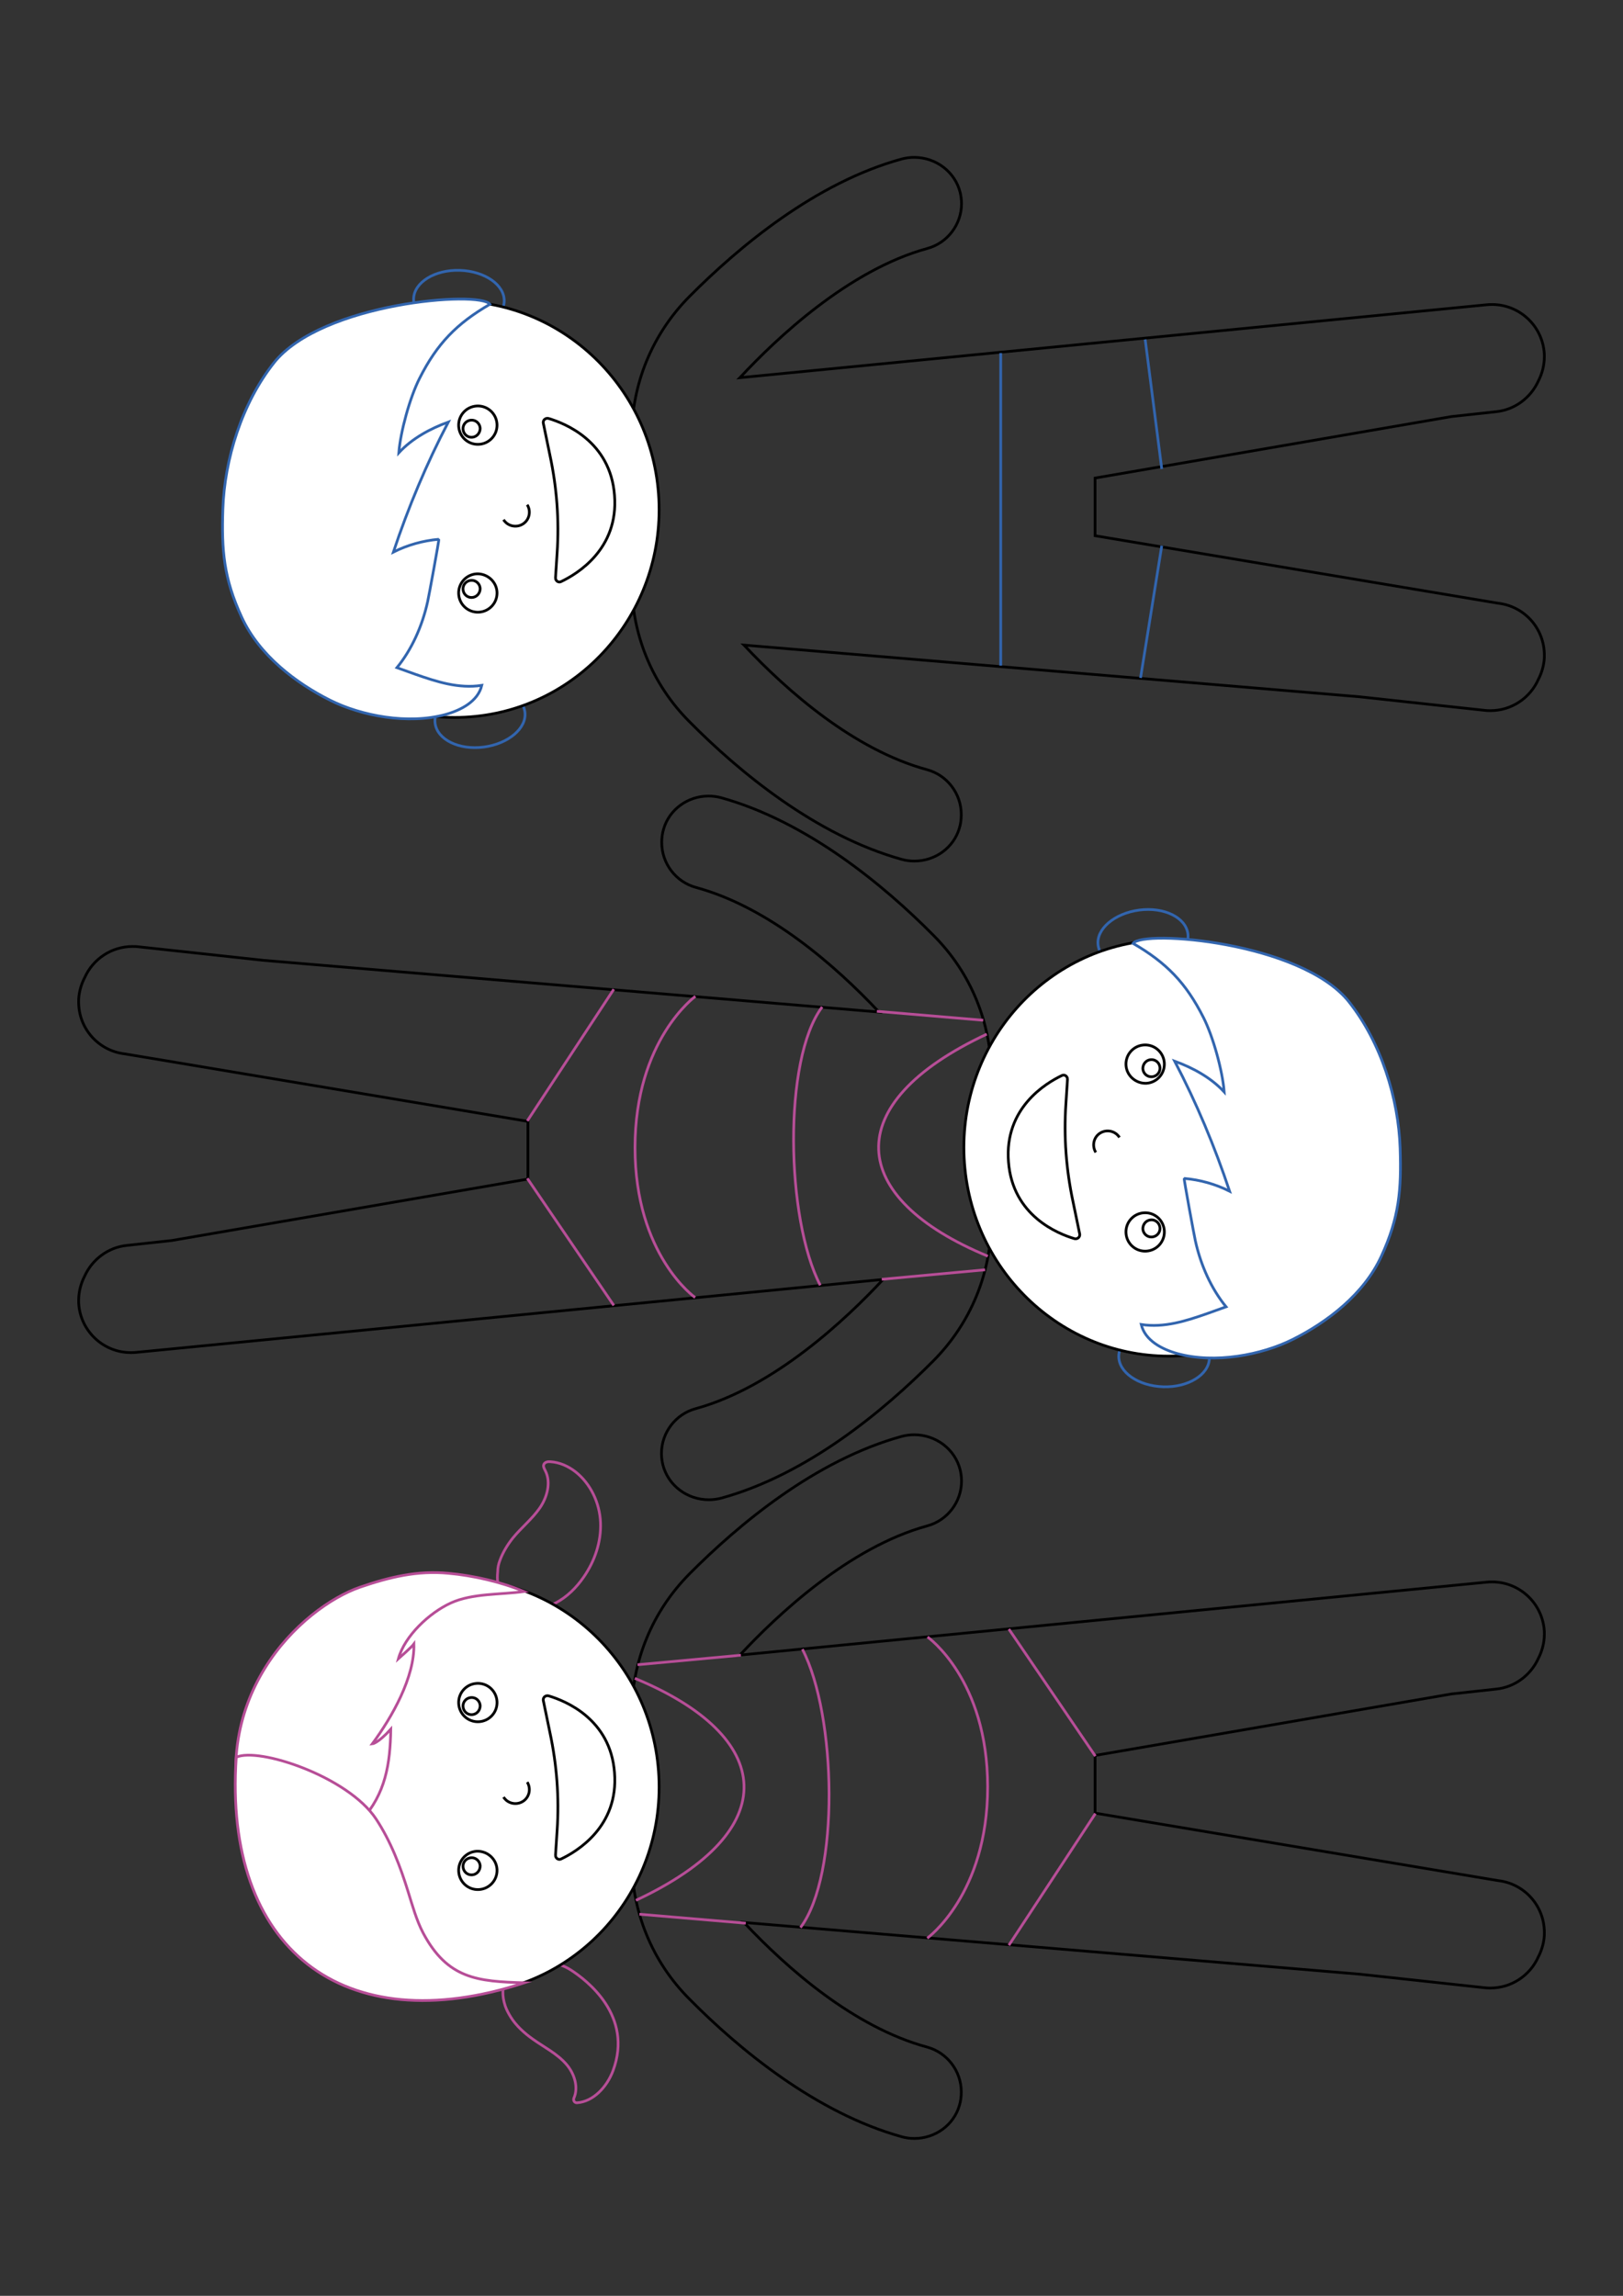 <?xml version="1.0" encoding="UTF-8" standalone="no"?>
<!-- Created with Inkscape (http://www.inkscape.org/) -->

<svg
   width="210mm"
   height="297mm"
   viewBox="0 0 210 297"
   version="1.1"
   id="svg1"
   xml:space="preserve"
   xmlns="http://www.w3.org/2000/svg"
   xmlns:svg="http://www.w3.org/2000/svg"><rect x="0" y="0" width="210" height="297" fill="#333333" stroke="none"/><defs
     id="defs1" /><g
     id="layer1"
     transform="rotate(90,61.279,36.699)"
     style="display:inline"><path
       id="body"
       class="st0"
       d="m 301.224,-20.347 c 0,0.563 -0.07,1.091 -0.211,1.619 -3.097,11.155 -11.366,21.114 -17.806,27.483 -4.856,4.856 -11.331,7.495 -18.228,7.495 h -18.58 c -6.897,0 -13.372,-2.674 -18.228,-7.495 -6.405,-6.369 -14.709,-16.293 -17.771,-27.448 -0.141,-0.528 -0.211,-1.091 -0.211,-1.619 0,-2.815 1.865,-5.278 4.539,-5.947 0.457,-0.106 0.95,-0.176 1.443,-0.176 2.71,0 5.102,1.83 5.806,4.434 2.78,10.17 11.648,19.53 16.68,24.21 l 0.035,0.035 -9.431,-96.595 c -0.035,-0.246 -0.035,-0.493 -0.035,-0.739 0,-3.449 2.604,-6.334 6.017,-6.721 0.246,-0.035 0.493,-0.035 0.739,-0.035 1.091,0 2.182,0.282 3.132,0.774 2.182,0.985 3.73,3.061 3.976,5.454 l 0.633,5.806 7.953,46.098 h 7.46 l 8.727,-52.116 c 0.387,-3.449 3.273,-6.017 6.721,-6.017 0.246,0 0.493,0 0.739,0.035 0.845,0.106 1.654,0.352 2.393,0.739 2.463,1.091 4.047,3.519 4.047,6.193 0,0.246 0,0.493 -0.035,0.739 l -1.759,16.222 -6.686,79.634 0.035,-0.035 c 5.912,-5.56 13.513,-14.181 16.082,-23.647 0.704,-2.604 3.097,-4.434 5.806,-4.434 0.598,0 1.196,0.07 1.759,0.246 2.534,0.739 4.258,3.132 4.258,5.806 z"
       style="fill:none;stroke:#000000;stroke-width:0.352;stroke-miterlimit:10" /><g
       id="shorts"
       transform="matrix(0.352,0,0,0.352,34.068,-154.446)"
       style="display:none">
	<line
   id="pants_top"
   class="st1"
   x1="340.9"
   y1="472.6"
   x2="340.9"
   y2="587.5"
   style="fill:none;stroke:#3265ae;stroke-miterlimit:10" />
	<line
   id="pants_leg"
   class="st1"
   x1="400.1"
   y1="543.4"
   x2="392.3"
   y2="592"
   style="fill:none;stroke:#3265ae;stroke-miterlimit:10" />
	
		<line
   id="pants_leg_00000154399437059703933320000012751104359486683782_"
   class="st1"
   x1="394"
   y1="467.6"
   x2="400.1"
   y2="515.2"
   style="fill:none;stroke:#3265ae;stroke-miterlimit:10" />
</g><g
       id="bra"
       transform="matrix(0,-0.352,0.352,0,69.148,89.867)">
	<path
   class="st2"
   d="m 271.2,581.8 c 14.5,-19.2 13.3,-78.1 0.7,-102.3"
   id="path1"
   style="fill:none;stroke:#b74e97;stroke-miterlimit:10" />
	<line
   class="st2"
   x1="249.3"
   y1="481.7"
   x2="211.3"
   y2="485.2"
   id="line1"
   style="fill:none;stroke:#b74e97;stroke-miterlimit:10" />
	<line
   class="st2"
   x1="251.1"
   y1="580.2"
   x2="212"
   y2="576.9"
   id="line2"
   style="fill:none;stroke:#b74e97;stroke-miterlimit:10" />
	<path
   class="st2"
   d="m 210.7,571.8 c 54.9,-25.7 51.2,-60.3 -0.4,-81.6"
   id="path2"
   style="fill:none;stroke:#b74e97;stroke-miterlimit:10" />
</g><g
       id="panties"
       transform="matrix(0,-0.352,0.352,0,69.148,89.867)">
	<path
   class="st2"
   d="m 317.9,475 c 0,0 22.1,15.5 22.1,55.1 0,39.6 -22.2,55.6 -22.2,55.6"
   id="path3"
   style="fill:none;stroke:#b74e97;stroke-miterlimit:10" />
	<line
   class="st2"
   x1="347.8"
   y1="472.1"
   x2="379.6"
   y2="518.8"
   id="line3"
   style="fill:none;stroke:#b74e97;stroke-miterlimit:10" />
	<line
   class="st2"
   x1="379.6"
   y1="539.9"
   x2="347.8"
   y2="588.3"
   id="line4"
   style="fill:none;stroke:#b74e97;stroke-miterlimit:10" />
</g><g
       id="short_hair_ears"
       transform="matrix(0.352,0,0,0.352,34.068,-154.446)"
       style="display:none">
	<path
   id="ear_00000134244838907327822830000000210152333635462027_"
   class="st1"
   d="m 145.3,464 c -9.2,-0.3 -16.5,-5.4 -16.3,-11.4 0.2,-6 7.8,-10.7 17,-10.4 9.2,0.3 16.5,5.4 16.3,11.4 -0.2,6 -7.8,10.7 -17,10.4 z"
   style="fill:none;stroke:#3265ae;stroke-miterlimit:10" />
	<path
   id="ear"
   class="st1"
   d="m 152,595.8 c -9.1,1.2 -15.9,7 -15.1,12.9 0.8,6 8.8,9.9 17.9,8.7 9.1,-1.2 15.9,-7 15.1,-12.9 -0.8,-6 -8.8,-9.9 -17.9,-8.7 z"
   style="fill:none;stroke:#3265ae;stroke-miterlimit:10" />
</g><g
       id="long_hair_ponytails"
       transform="matrix(0,-0.352,0.352,0,69.148,89.867)">
	<path
   id="ponytail_00000018920695854897356630000017633903483718003903_"
   class="st2"
   d="m 160.7,446.9 c 1.1,-3 2.8,-5.8 4.8,-8.3 3.1,-3.8 7,-6.9 9.8,-10.9 2.8,-4 4.3,-9.5 2.1,-13.8 -0.4,-0.8 -0.9,-1.6 -0.5,-2.4 0.4,-0.8 1.5,-1 2.4,-0.9 3.3,0.2 6.5,1.6 9.2,3.7 5.6,4.4 8.9,11.5 9.2,18.6 0.3,7.1 -2.1,14.2 -6.2,20.1 -2.7,3.9 -6.1,7.3 -10.3,9.5 -6.2,3.2 -16.2,3.8 -20,-3.3 -1.3,-2.4 -1.6,-5.3 -1.3,-8.1 0,-1.5 0.3,-2.9 0.8,-4.2"
   style="fill:none;stroke:#b74e97;stroke-miterlimit:10" />
	<path
   id="ponytail"
   class="st2"
   d="m 164.7,614.7 c 2,3.2 5,5.9 8.1,8.1 4.2,3 8.9,5.3 12.3,9.2 3,3.4 4.6,8.5 2.8,12.5 -0.3,0.8 0.2,1.7 1.1,1.7 6.1,-0.4 11.1,-5.9 13.3,-11.8 7.5,-20.2 -9.6,-33.2 -15.5,-37 -10.5,-6.8 -29.3,-2.2 -24.1,13.3 0.5,1.4 1.2,2.7 2,4"
   style="fill:none;stroke:#b74e97;stroke-miterlimit:10" />
</g><path
       id="head"
       class="st3"
       d="m 282.608,37.821 c 0.739,14.604 -10.733,27.061 -25.583,27.8 -14.85,0.739 -27.483,-10.486 -28.222,-25.09 -0.739,-14.604 10.733,-27.061 25.583,-27.8 14.85,-0.739 27.483,10.486 28.222,25.09 z"
       style="fill:#ffffff;stroke:#000000;stroke-width:0.352;stroke-miterlimit:10" /><path
       id="mouth"
       class="st0"
       d="m 264.626,26.103 -3.273,-0.211 c -4.223,-0.282 -8.445,0.035 -12.563,0.915 l -4.258,0.88 c -0.387,0.035 -0.669,-0.317 -0.563,-0.704 0.633,-2.111 2.956,-7.988 9.923,-8.516 7.003,-0.563 10.205,4.891 11.155,6.862 0.211,0.352 -0.035,0.739 -0.422,0.774 z"
       style="fill:none;stroke:#000000;stroke-width:0.352;stroke-miterlimit:10" /><path
       id="nose"
       class="st0"
       d="m 255.125,29.763 c 0.845,-0.528 1.971,-0.282 2.498,0.563 0.528,0.845 0.282,1.971 -0.563,2.498"
       style="fill:none;stroke:#000000;stroke-width:0.352;stroke-miterlimit:10" /><path
       id="short_hair"
       class="st4"
       d="m 61.41,13.162 c -4.152,5.243 -6.405,12.492 -6.616,18.932 -0.176,5.349 0.106,8.938 2.428,13.97 2.252,4.927 7.038,8.551 11.472,10.768 4.012,2.006 10.064,3.167 14.92,1.83 2.006,-0.563 4.188,-1.689 4.68,-3.765 -2.991,0.457 -5.806,-0.457 -8.621,-1.443 -0.774,-0.282 -1.584,-0.563 -2.358,-0.845 1.9,-2.323 3.273,-5.349 3.976,-8.551 0.141,-0.598 1.513,-8.058 1.443,-8.058 -2.041,0.176 -4.047,0.739 -5.877,1.654 1.935,-5.806 4.293,-11.437 7.108,-16.821 -2.323,0.845 -4.68,2.111 -6.405,3.976 0.211,-2.745 1.443,-7.179 2.674,-9.607 C 82.524,10.663 85.057,8.094 89.351,5.596 88.084,3.801 67.603,5.385 61.41,13.162 Z"
       style="display:none;fill:#ffffff;stroke:#3265ae;stroke-width:0.352;stroke-miterlimit:10" /><g
       id="long_hair"
       transform="matrix(0,-0.352,0.352,0,69.148,89.867)">
	<path
   class="st5"
   d="m 109.8,542.4 c 8.9,-9.8 10.6,-20.8 10.8,-33.5 -4.7,5.2 -6.8,5.4 -6.8,5.4 7.3,-9.9 15.6,-24.5 15.3,-36.7 -0.8,1.1 -5.7,5.4 -5.7,5.4 2.3,-8.4 11.4,-16.9 19.3,-20.5 7.9,-3.6 18.3,-3 26.9,-4.2 -8.3,-3.5 -18.8,-5.9 -27.8,-6.7 -11.4,-1.1 -21.7,1.4 -32.5,5.1 -21.3,7.4 -58.2,41 -41.5,93.3 2.4,7.7 6.7,14.9 6.7,14.9 0,0 21.9,-7.8 35.3,-22.5 z"
   id="path4"
   style="fill:#ffffff;stroke:#b74e97;stroke-miterlimit:10" />
	<path
   class="st5"
   d="m 63.8,519.2 c 8.2,-3.8 41.1,7.1 51.4,22.7 5.4,8.2 8.9,17.4 11.8,26.8 1.6,5.1 3,10.3 5.5,15.1 9,16.9 20,17.8 37.2,18.3 C 103.2,623.9 59,589.7 63.8,519.2 Z"
   id="path5"
   style="fill:#ffffff;stroke:#b74e97;stroke-miterlimit:10" />
</g><path
       id="eye_00000077303645340664995420000007728925370770267787_"
       class="st0"
       d="m 244.709,33.669 c 1.372,-0.07 2.534,0.985 2.604,2.358 0.07,1.372 -0.985,2.534 -2.358,2.604 -1.372,0.07 -2.534,-0.985 -2.604,-2.358 -0.07,-1.372 0.985,-2.534 2.358,-2.604"
       style="fill:none;stroke:#000000;stroke-width:0.352;stroke-miterlimit:10" /><path
       id="pupil"
       class="st0"
       d="m 246.398,36.906 c 0.035,0.598 -0.422,1.126 -1.056,1.161 -0.598,0.035 -1.126,-0.422 -1.161,-1.056 -0.035,-0.598 0.422,-1.126 1.056,-1.161 0.633,0 1.126,0.457 1.161,1.056"
       style="fill:none;stroke:#000000;stroke-width:0.352;stroke-miterlimit:10" /><path
       id="eye"
       class="st0"
       d="m 266.421,33.669 c 1.372,-0.07 2.534,0.985 2.604,2.358 0.07,1.372 -0.985,2.534 -2.358,2.604 -1.372,0.07 -2.534,-0.985 -2.604,-2.358 -0.035,-1.372 1.02,-2.534 2.358,-2.604"
       style="fill:none;stroke:#000000;stroke-width:0.352;stroke-miterlimit:10" /><path
       id="pupil_00000149367124268036342930000001570494510261434269_"
       class="st0"
       d="m 267.125,36.906 c 0.035,0.598 -0.422,1.126 -1.056,1.161 -0.598,0.035 -1.126,-0.422 -1.161,-1.056 -0.035,-0.598 0.422,-1.126 1.056,-1.161 0.633,0 1.126,0.457 1.161,1.056 z"
       style="fill:none;stroke:#000000;stroke-width:0.352;stroke-miterlimit:10" /></g><g
     id="g25"
     transform="rotate(90,102.592,78.011)"
     style="display:inline"><path
       id="path6"
       class="st0"
       d="m 127.563,88.928 c 0,-0.563 0.07,-1.091 0.211,-1.619 3.097,-11.155 11.366,-21.114 17.806,-27.483 4.856,-4.856 11.331,-7.495 18.228,-7.495 h 18.58 c 6.897,0 13.372,2.674 18.228,7.495 6.405,6.369 14.709,16.293 17.771,27.448 0.141,0.528 0.211,1.091 0.211,1.619 0,2.815 -1.865,5.278 -4.539,5.947 -0.457,0.106 -0.95,0.176 -1.443,0.176 -2.71,0 -5.102,-1.83 -5.806,-4.434 -2.78,-10.17 -11.648,-19.53 -16.68,-24.21 l -0.035,-0.035 9.431,96.595 c 0.035,0.246 0.035,0.493 0.035,0.739 0,3.449 -2.604,6.334 -6.017,6.721 -0.246,0.035 -0.493,0.035 -0.739,0.035 -1.091,0 -2.182,-0.282 -3.132,-0.774 -2.182,-0.985 -3.73,-3.061 -3.976,-5.454 l -0.633,-5.806 -7.953,-46.098 h -7.46 l -8.727,52.116 c -0.387,3.449 -3.273,6.017 -6.721,6.017 -0.246,0 -0.493,0 -0.739,-0.035 -0.845,-0.106 -1.654,-0.352 -2.393,-0.739 -2.463,-1.091 -4.047,-3.519 -4.047,-6.193 0,-0.246 0,-0.493 0.035,-0.739 l 1.759,-16.222 6.686,-79.634 -0.035,0.035 c -5.912,5.56 -13.513,14.181 -16.082,23.647 -0.704,2.604 -3.097,4.434 -5.806,4.434 -0.598,0 -1.196,-0.07 -1.759,-0.246 -2.534,-0.739 -4.258,-3.132 -4.258,-5.806 z"
       style="fill:none;stroke:#000000;stroke-width:0.352;stroke-miterlimit:10" /><g
       id="g8"
       transform="matrix(-0.352,0,0,-0.352,226.47,218.669)"
       style="display:none">
	<line
   id="line6"
   class="st1"
   x1="340.9"
   y1="472.6"
   x2="340.9"
   y2="587.5"
   style="fill:none;stroke:#3265ae;stroke-miterlimit:10" />
	<line
   id="line7"
   class="st1"
   x1="400.1"
   y1="543.4"
   x2="392.3"
   y2="592"
   style="fill:none;stroke:#3265ae;stroke-miterlimit:10" />
	
		<line
   id="line8"
   class="st1"
   x1="394"
   y1="467.6"
   x2="400.1"
   y2="515.2"
   style="fill:none;stroke:#3265ae;stroke-miterlimit:10" />
</g><g
       id="g10"
       transform="matrix(0,0.352,-0.352,0,359.638,-21.241)"
       style="display:inline">
	<path
   class="st2"
   d="m 271.2,581.8 c 14.5,-19.2 13.3,-78.1 0.7,-102.3"
   id="path8"
   style="fill:none;stroke:#b74e97;stroke-miterlimit:10" />
	<line
   class="st2"
   x1="249.3"
   y1="481.7"
   x2="211.3"
   y2="485.2"
   id="line9"
   style="fill:none;stroke:#b74e97;stroke-miterlimit:10" />
	<line
   class="st2"
   x1="251.1"
   y1="580.2"
   x2="212"
   y2="576.9"
   id="line10"
   style="fill:none;stroke:#b74e97;stroke-miterlimit:10" />
	<path
   class="st2"
   d="m 210.7,571.8 c 54.9,-25.7 51.2,-60.3 -0.4,-81.6"
   id="path10"
   style="fill:none;stroke:#b74e97;stroke-miterlimit:10" />
</g><g
       id="g12"
       transform="matrix(0,0.352,-0.352,0,359.638,-21.241)"
       style="display:inline">
	<path
   class="st2"
   d="m 317.9,475 c 0,0 22.1,15.5 22.1,55.1 0,39.6 -22.2,55.6 -22.2,55.6"
   id="path11"
   style="fill:none;stroke:#b74e97;stroke-miterlimit:10" />
	<line
   class="st2"
   x1="347.8"
   y1="472.1"
   x2="379.6"
   y2="518.8"
   id="line11"
   style="fill:none;stroke:#b74e97;stroke-miterlimit:10" />
	<line
   class="st2"
   x1="379.6"
   y1="539.9"
   x2="347.8"
   y2="588.3"
   id="line12"
   style="fill:none;stroke:#b74e97;stroke-miterlimit:10" />
</g><g
       id="g13"
       transform="matrix(0,0.352,-0.352,0,359.638,-21.285)"
       style="display:inline">
	<path
   id="path12"
   class="st1"
   d="m 145.3,464 c -9.2,-0.3 -16.5,-5.4 -16.3,-11.4 0.2,-6 7.8,-10.7 17,-10.4 9.2,0.3 16.5,5.4 16.3,11.4 -0.2,6 -7.8,10.7 -17,10.4 z"
   style="fill:none;stroke:#3265ae;stroke-miterlimit:10" />
	<path
   id="path13"
   class="st1"
   d="m 152,595.8 c -9.1,1.2 -15.9,7 -15.1,12.9 0.8,6 8.8,9.9 17.9,8.7 9.1,-1.2 15.9,-7 15.1,-12.9 -0.8,-6 -8.8,-9.9 -17.9,-8.7 z"
   style="fill:none;stroke:#3265ae;stroke-miterlimit:10" />
</g><g
       id="g15"
       transform="matrix(-0.352,0,0,-0.352,225.094,218.669)"
       style="display:none">
	<path
   id="path14"
   class="st2"
   d="m 160.7,446.9 c 1.1,-3 2.8,-5.8 4.8,-8.3 3.1,-3.8 7,-6.9 9.8,-10.9 2.8,-4 4.3,-9.5 2.1,-13.8 -0.4,-0.8 -0.9,-1.6 -0.5,-2.4 0.4,-0.8 1.5,-1 2.4,-0.9 3.3,0.2 6.5,1.6 9.2,3.7 5.6,4.4 8.9,11.5 9.2,18.6 0.3,7.1 -2.1,14.2 -6.2,20.1 -2.7,3.9 -6.1,7.3 -10.3,9.5 -6.2,3.2 -16.2,3.8 -20,-3.3 -1.3,-2.4 -1.6,-5.3 -1.3,-8.1 0,-1.5 0.3,-2.9 0.8,-4.2"
   style="fill:none;stroke:#b74e97;stroke-miterlimit:10" />
	<path
   id="path15"
   class="st2"
   d="m 164.7,614.7 c 2,3.2 5,5.9 8.1,8.1 4.2,3 8.9,5.3 12.3,9.2 3,3.4 4.6,8.5 2.8,12.5 -0.3,0.8 0.2,1.7 1.1,1.7 6.1,-0.4 11.1,-5.9 13.3,-11.8 7.5,-20.2 -9.6,-33.2 -15.5,-37 -10.5,-6.8 -29.3,-2.2 -24.1,13.3 0.5,1.4 1.2,2.7 2,4"
   style="fill:none;stroke:#b74e97;stroke-miterlimit:10" />
</g><path
       id="path16"
       class="st3"
       d="m 146.178,30.76 c -0.739,-14.604 10.733,-27.061 25.583,-27.8 14.85,-0.739 27.483,10.486 28.222,25.09 0.739,14.604 -10.733,27.061 -25.583,27.8 -14.85,0.739 -27.483,-10.486 -28.222,-25.09 z"
       style="fill:#ffffff;stroke:#000000;stroke-width:0.352;stroke-miterlimit:10" /><path
       id="path17"
       class="st0"
       d="m 164.16,42.478 3.273,0.211 c 4.223,0.282 8.445,-0.035 12.563,-0.915 l 4.258,-0.88 c 0.387,-0.035 0.669,0.317 0.563,0.704 -0.633,2.111 -2.956,7.988 -9.923,8.516 -7.003,0.563 -10.205,-4.891 -11.155,-6.862 -0.211,-0.352 0.035,-0.739 0.422,-0.774 z"
       style="fill:none;stroke:#000000;stroke-width:0.352;stroke-miterlimit:10" /><path
       id="path18"
       class="st0"
       d="m 173.661,38.818 c -0.845,0.528 -1.971,0.282 -2.498,-0.563 -0.528,-0.845 -0.282,-1.971 0.563,-2.498"
       style="fill:none;stroke:#000000;stroke-width:0.352;stroke-miterlimit:10" /><path
       id="path19"
       class="st4"
       d="m 154.19,6.057 c 5.243,-4.152 12.492,-6.405 18.932,-6.616 5.349,-0.176 8.938,0.106 13.97,2.428 4.927,2.252 8.551,7.038 10.768,11.472 2.006,4.012 3.167,10.064 1.83,14.92 -0.563,2.006 -1.689,4.188 -3.765,4.68 0.457,-2.991 -0.457,-5.806 -1.443,-8.621 -0.282,-0.774 -0.563,-1.584 -0.845,-2.358 -2.323,1.9 -5.349,3.273 -8.551,3.976 -0.598,0.141 -8.058,1.513 -8.058,1.443 0.176,-2.041 0.739,-4.047 1.654,-5.877 -5.806,1.935 -11.437,4.293 -16.821,7.108 0.845,-2.323 2.111,-4.68 3.976,-6.405 -2.745,0.211 -7.179,1.443 -9.607,2.674 -4.539,2.287 -7.108,4.821 -9.607,9.114 -1.795,-1.267 -0.211,-21.747 7.566,-27.941 z"
       style="fill:#ffffff;stroke:#3265ae;stroke-width:0.352;stroke-miterlimit:10" /><g
       id="g21"
       transform="matrix(-0.352,0,0,-0.352,225.094,218.669)"
       style="display:none">
	<path
   class="st5"
   d="m 109.8,542.4 c 8.9,-9.8 10.6,-20.8 10.8,-33.5 -4.7,5.2 -6.8,5.4 -6.8,5.4 7.3,-9.9 15.6,-24.5 15.3,-36.7 -0.8,1.1 -5.7,5.4 -5.7,5.4 2.3,-8.4 11.4,-16.9 19.3,-20.5 7.9,-3.6 18.3,-3 26.9,-4.2 -8.3,-3.5 -18.8,-5.9 -27.8,-6.7 -11.4,-1.1 -21.7,1.4 -32.5,5.1 -21.3,7.4 -58.2,41 -41.5,93.3 2.4,7.7 6.7,14.9 6.7,14.9 0,0 21.9,-7.8 35.3,-22.5 z"
   id="path20"
   style="fill:#ffffff;stroke:#b74e97;stroke-miterlimit:10" />
	<path
   class="st5"
   d="m 63.8,519.2 c 8.2,-3.8 41.1,7.1 51.4,22.7 5.4,8.2 8.9,17.4 11.8,26.8 1.6,5.1 3,10.3 5.5,15.1 9,16.9 20,17.8 37.2,18.3 C 103.2,623.9 59,589.7 63.8,519.2 Z"
   id="path21"
   style="fill:#ffffff;stroke:#b74e97;stroke-miterlimit:10" />
</g><path
       id="path22"
       class="st0"
       d="m 184.078,34.912 c -1.372,0.07 -2.534,-0.985 -2.604,-2.358 -0.07,-1.372 0.985,-2.534 2.358,-2.604 1.372,-0.07 2.534,0.985 2.604,2.358 0.07,1.372 -0.985,2.534 -2.358,2.604"
       style="fill:none;stroke:#000000;stroke-width:0.352;stroke-miterlimit:10" /><path
       id="path23"
       class="st0"
       d="m 182.388,31.675 c -0.035,-0.598 0.422,-1.126 1.056,-1.161 0.598,-0.035 1.126,0.422 1.161,1.056 0.035,0.598 -0.422,1.126 -1.056,1.161 -0.633,0 -1.126,-0.457 -1.161,-1.056"
       style="fill:none;stroke:#000000;stroke-width:0.352;stroke-miterlimit:10" /><path
       id="path24"
       class="st0"
       d="m 162.366,34.912 c -1.372,0.07 -2.534,-0.985 -2.604,-2.358 -0.07,-1.372 0.985,-2.534 2.358,-2.604 1.372,-0.07 2.534,0.985 2.604,2.358 0.035,1.372 -1.02,2.534 -2.358,2.604"
       style="fill:none;stroke:#000000;stroke-width:0.352;stroke-miterlimit:10" /><path
       id="path25"
       class="st0"
       d="m 161.662,31.675 c -0.035,-0.598 0.422,-1.126 1.056,-1.161 0.598,-0.035 1.126,0.422 1.161,1.056 0.035,0.598 -0.422,1.126 -1.056,1.161 -0.633,0 -1.126,-0.457 -1.161,-1.056 z"
       style="fill:none;stroke:#000000;stroke-width:0.352;stroke-miterlimit:10" /></g><g
     id="g45"
     transform="rotate(90,143.904,119.324)"
     style="display:inline"><path
       id="path26"
       class="st0"
       d="m 135.974,144.904 c 0,0.563 -0.07,1.091 -0.211,1.619 -3.097,11.155 -11.366,21.114 -17.806,27.483 -4.856,4.856 -11.331,7.495 -18.228,7.495 H 81.148 c -6.897,0 -13.372,-2.674 -18.228,-7.495 -6.405,-6.369 -14.709,-16.293 -17.771,-27.448 -0.141,-0.528 -0.211,-1.091 -0.211,-1.619 0,-2.815 1.865,-5.278 4.539,-5.947 0.457,-0.106 0.95,-0.176 1.443,-0.176 2.71,0 5.102,1.83 5.806,4.434 2.78,10.17 11.648,19.53 16.68,24.21 l 0.035,0.035 -9.431,-96.595 c -0.035,-0.246 -0.035,-0.493 -0.035,-0.739 0,-3.449 2.604,-6.334 6.017,-6.721 0.246,-0.035 0.493,-0.035 0.739,-0.035 1.091,0 2.182,0.282 3.132,0.774 2.182,0.985 3.73,3.061 3.976,5.454 l 0.633,5.806 7.953,46.098 h 7.46 l 8.727,-52.116 c 0.387,-3.449 3.273,-6.017 6.721,-6.017 0.246,0 0.493,0 0.739,0.035 0.845,0.106 1.654,0.352 2.393,0.739 2.463,1.091 4.047,3.519 4.047,6.193 0,0.246 0,0.493 -0.035,0.739 l -1.759,16.222 -6.686,79.634 0.035,-0.035 c 5.912,-5.56 13.513,-14.181 16.082,-23.647 0.704,-2.604 3.097,-4.434 5.806,-4.434 0.598,0 1.196,0.07 1.759,0.246 2.534,0.739 4.258,3.132 4.258,5.806 z"
       style="fill:none;stroke:#000000;stroke-width:0.352;stroke-miterlimit:10" /><g
       id="g28"
       transform="matrix(0,-0.352,0.352,0,-96.102,253.742)"
       style="display:inline">
	<line
   id="line26"
   class="st1"
   x1="340.9"
   y1="472.6"
   x2="340.9"
   y2="587.5"
   style="fill:none;stroke:#3265ae;stroke-miterlimit:10" />
	<line
   id="line27"
   class="st1"
   x1="400.1"
   y1="543.4"
   x2="392.3"
   y2="592"
   style="fill:none;stroke:#3265ae;stroke-miterlimit:10" />
	
		<line
   id="line28"
   class="st1"
   x1="394"
   y1="467.6"
   x2="400.1"
   y2="515.2"
   style="fill:none;stroke:#3265ae;stroke-miterlimit:10" />
</g><g
       id="g33"
       transform="matrix(0,-0.352,0.352,0,-96.102,255.117)">
	<path
   id="path32"
   class="st1"
   d="m 145.3,464 c -9.2,-0.3 -16.5,-5.4 -16.3,-11.4 0.2,-6 7.8,-10.7 17,-10.4 9.2,0.3 16.5,5.4 16.3,11.4 -0.2,6 -7.8,10.7 -17,10.4 z"
   style="fill:none;stroke:#3265ae;stroke-miterlimit:10" />
	<path
   id="path33"
   class="st1"
   d="m 152,595.8 c -9.1,1.2 -15.9,7 -15.1,12.9 0.8,6 8.8,9.9 17.9,8.7 9.1,-1.2 15.9,-7 15.1,-12.9 -0.8,-6 -8.8,-9.9 -17.9,-8.7 z"
   style="fill:none;stroke:#3265ae;stroke-miterlimit:10" />
</g><g
       id="g35"
       transform="matrix(0.352,0,0,0.352,34.067,-154.446)"
       style="display:none">
	<path
   id="path34"
   class="st2"
   d="m 160.7,446.9 c 1.1,-3 2.8,-5.8 4.8,-8.3 3.1,-3.8 7,-6.9 9.8,-10.9 2.8,-4 4.3,-9.5 2.1,-13.8 -0.4,-0.8 -0.9,-1.6 -0.5,-2.4 0.4,-0.8 1.5,-1 2.4,-0.9 3.3,0.2 6.5,1.6 9.2,3.7 5.6,4.4 8.9,11.5 9.2,18.6 0.3,7.1 -2.1,14.2 -6.2,20.1 -2.7,3.9 -6.1,7.3 -10.3,9.5 -6.2,3.2 -16.2,3.8 -20,-3.3 -1.3,-2.4 -1.6,-5.3 -1.3,-8.1 0,-1.5 0.3,-2.9 0.8,-4.2"
   style="fill:none;stroke:#b74e97;stroke-miterlimit:10" />
	<path
   id="path35"
   class="st2"
   d="m 164.7,614.7 c 2,3.2 5,5.9 8.1,8.1 4.2,3 8.9,5.3 12.3,9.2 3,3.4 4.6,8.5 2.8,12.5 -0.3,0.8 0.2,1.7 1.1,1.7 6.1,-0.4 11.1,-5.9 13.3,-11.8 7.5,-20.2 -9.6,-33.2 -15.5,-37 -10.5,-6.8 -29.3,-2.2 -24.1,13.3 0.5,1.4 1.2,2.7 2,4"
   style="fill:none;stroke:#b74e97;stroke-miterlimit:10" />
</g><path
       id="path36"
       class="st3"
       d="m 117.358,203.072 c 0.739,14.604 -10.733,27.061 -25.583,27.8 -14.85,0.739 -27.483,-10.486 -28.222,-25.09 -0.739,-14.604 10.733,-27.061 25.583,-27.8 14.85,-0.739 27.483,10.486 28.222,25.09 z"
       style="fill:#ffffff;stroke:#000000;stroke-width:0.352;stroke-miterlimit:10" /><path
       id="path37"
       class="st0"
       d="m 99.376,191.354 -3.273,-0.211 c -4.223,-0.282 -8.445,0.035 -12.563,0.915 l -4.258,0.88 c -0.387,0.035 -0.669,-0.317 -0.563,-0.704 0.633,-2.111 2.956,-7.988 9.923,-8.516 7.003,-0.563 10.205,4.891 11.155,6.862 0.211,0.352 -0.035,0.739 -0.422,0.774 z"
       style="fill:none;stroke:#000000;stroke-width:0.352;stroke-miterlimit:10" /><path
       id="path38"
       class="st0"
       d="m 89.875,195.014 c 0.845,-0.528 1.971,-0.282 2.498,0.563 0.528,0.845 0.282,1.971 -0.563,2.498"
       style="fill:none;stroke:#000000;stroke-width:0.352;stroke-miterlimit:10" /><path
       id="path39"
       class="st4"
       d="m 71.506,227.775 c 5.243,4.152 12.492,6.404 18.932,6.616 5.349,0.176 8.938,-0.106 13.97,-2.428 4.927,-2.252 8.551,-7.038 10.768,-11.472 2.006,-4.012 3.167,-10.064 1.83,-14.92 -0.563,-2.006 -1.689,-4.188 -3.765,-4.68 0.457,2.991 -0.457,5.806 -1.443,8.621 -0.282,0.774 -0.563,1.584 -0.845,2.358 -2.323,-1.9 -5.349,-3.273 -8.551,-3.976 -0.598,-0.141 -8.058,-1.513 -8.058,-1.443 0.176,2.041 0.739,4.047 1.654,5.877 -5.806,-1.935 -11.437,-4.293 -16.821,-7.108 0.845,2.323 2.111,4.68 3.976,6.405 -2.745,-0.211 -7.179,-1.443 -9.607,-2.674 -4.539,-2.287 -7.108,-4.821 -9.607,-9.114 -1.795,1.267 -0.211,21.747 7.566,27.941 z"
       style="fill:#ffffff;stroke:#3265ae;stroke-width:0.352;stroke-miterlimit:10" /><g
       id="g41"
       transform="matrix(0.352,0,0,0.352,34.067,-154.446)"
       style="display:none">
	<path
   class="st5"
   d="m 109.8,542.4 c 8.9,-9.8 10.6,-20.8 10.8,-33.5 -4.7,5.2 -6.8,5.4 -6.8,5.4 7.3,-9.9 15.6,-24.5 15.3,-36.7 -0.8,1.1 -5.7,5.4 -5.7,5.4 2.3,-8.4 11.4,-16.9 19.3,-20.5 7.9,-3.6 18.3,-3 26.9,-4.2 -8.3,-3.5 -18.8,-5.9 -27.8,-6.7 -11.4,-1.1 -21.7,1.4 -32.5,5.1 -21.3,7.4 -58.2,41 -41.5,93.3 2.4,7.7 6.7,14.9 6.7,14.9 0,0 21.9,-7.8 35.3,-22.5 z"
   id="path40"
   style="fill:#ffffff;stroke:#b74e97;stroke-miterlimit:10" />
	<path
   class="st5"
   d="m 63.8,519.2 c 8.2,-3.8 41.1,7.1 51.4,22.7 5.4,8.2 8.9,17.4 11.8,26.8 1.6,5.1 3,10.3 5.5,15.1 9,16.9 20,17.8 37.2,18.3 C 103.2,623.9 59,589.7 63.8,519.2 Z"
   id="path41"
   style="fill:#ffffff;stroke:#b74e97;stroke-miterlimit:10" />
</g><path
       id="path42"
       class="st0"
       d="m 79.459,198.92 c 1.372,-0.07 2.534,0.985 2.604,2.358 0.07,1.372 -0.985,2.534 -2.358,2.604 -1.372,0.07 -2.534,-0.985 -2.604,-2.358 -0.07,-1.372 0.985,-2.534 2.358,-2.604"
       style="fill:none;stroke:#000000;stroke-width:0.352;stroke-miterlimit:10" /><path
       id="path43"
       class="st0"
       d="m 81.148,202.157 c 0.035,0.598 -0.422,1.126 -1.056,1.161 -0.598,0.035 -1.126,-0.422 -1.161,-1.056 -0.035,-0.598 0.422,-1.126 1.056,-1.161 0.633,0 1.126,0.457 1.161,1.056"
       style="fill:none;stroke:#000000;stroke-width:0.352;stroke-miterlimit:10" /><path
       id="path44"
       class="st0"
       d="m 101.171,198.92 c 1.372,-0.07 2.534,0.985 2.604,2.358 0.07,1.372 -0.985,2.534 -2.358,2.604 -1.372,0.07 -2.534,-0.985 -2.604,-2.358 -0.035,-1.372 1.02,-2.534 2.358,-2.604"
       style="fill:none;stroke:#000000;stroke-width:0.352;stroke-miterlimit:10" /><path
       id="path45"
       class="st0"
       d="m 101.875,202.157 c 0.035,0.598 -0.422,1.126 -1.056,1.161 -0.598,0.035 -1.126,-0.422 -1.161,-1.056 -0.035,-0.598 0.422,-1.126 1.056,-1.161 0.633,0 1.126,0.457 1.161,1.056 z"
       style="fill:none;stroke:#000000;stroke-width:0.352;stroke-miterlimit:10" /></g><g
     id="layer2"
     style="display:none"><rect
       style="display:inline;fill:#00ff00;fill-opacity:0.25;stroke:none;stroke-width:0.415"
       id="rect3"
       width="270"
       height="200"
       x="13.5"
       y="5" /></g></svg>

